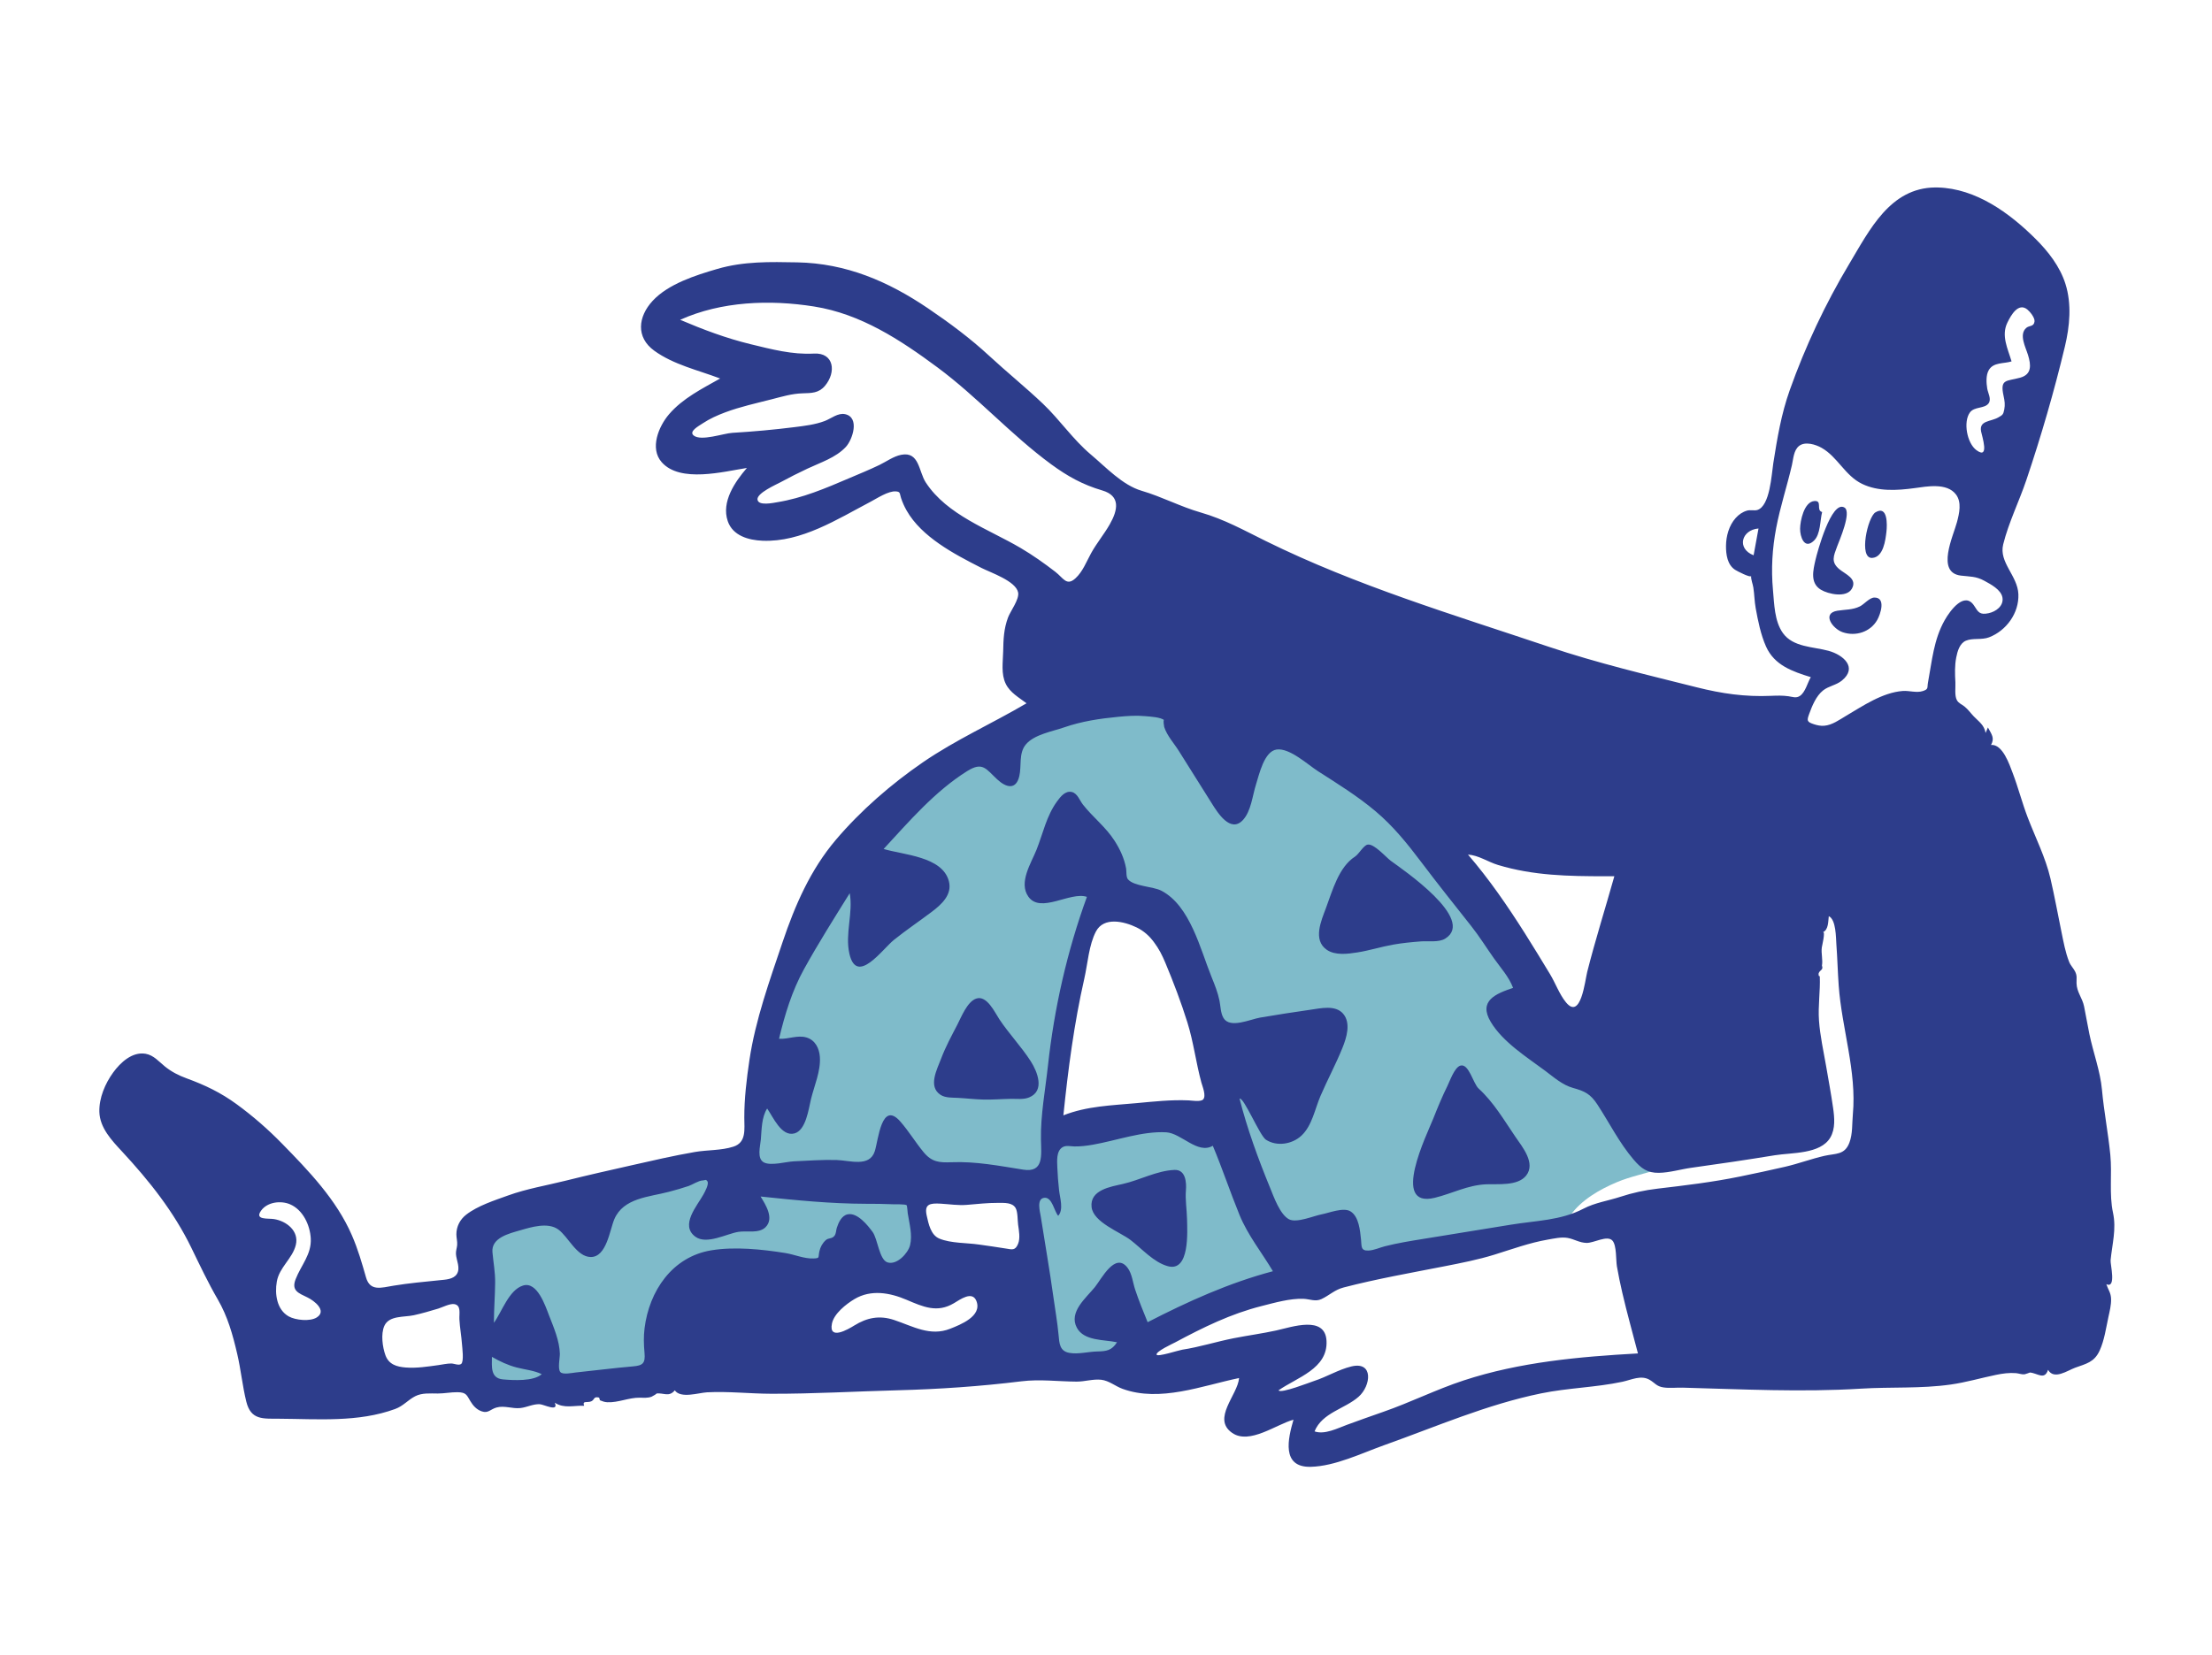 <svg width="588" height="440" viewBox="0 0 588 440" fill="none" xmlns="http://www.w3.org/2000/svg">
<path fill-rule="evenodd" clip-rule="evenodd" d="M299.696 186.103C321.152 184.4 341.621 192.377 358.77 204.811C380.871 220.836 399.604 243.753 412.284 267.902C413.633 268.939 414.962 270.002 416.281 271.074C423.338 276.81 430.233 282.869 436.344 289.612C439.756 293.376 448.706 302.529 444.82 308.302C443.996 309.528 442.642 310.232 441.286 310.717C437.483 312.075 433.519 312.764 429.769 314.353C425.14 316.314 420.339 319.061 417.373 323.248C416.53 324.439 416.31 325.844 415.176 326.369C413.973 326.926 411.706 326.709 410.392 326.837C407.75 327.096 405.107 327.355 402.465 327.612C396.257 328.22 389.768 328.287 383.695 329.783L355.757 336.665C350.043 338.073 343.476 338.848 338.057 341.162C329.971 344.615 322.256 349.67 314.519 353.837C310.778 355.851 307.036 357.866 303.294 359.88C301.467 360.865 300.217 360.878 298.075 361.042L282.623 362.228C280.13 362.419 278.934 363.421 278.607 360.932L275.015 333.571L273.117 319.102C273.004 318.242 273.037 313.979 272.33 313.465C271.887 313.142 269.286 313.837 268.805 313.896L261.791 314.753C256.74 315.37 251.689 315.987 246.637 316.604C246.227 316.654 243.956 316.628 243.701 316.962C243.403 317.355 243.971 319.604 244.022 320.088C244.558 325.169 245.094 330.25 245.63 335.33C245.692 335.919 246.409 338.651 246.032 339.135C245.769 339.471 243.866 339.511 243.479 339.574C238.606 340.368 233.734 341.161 228.861 341.955C225.372 342.524 220.811 342.495 217.512 343.804C215.618 344.556 213.744 346.478 212.107 347.679L188.343 365.127C184.738 367.773 179.88 367.099 175.491 367.432L124.858 371.281C124.9 369.708 124.943 368.135 124.985 366.561C125.207 358.228 125.43 349.895 125.652 341.562L125.944 330.663C125.962 329.973 125.686 327.954 126.138 327.445C126.739 326.768 129.423 326.475 130.256 326.228C133.051 325.403 135.845 324.578 138.64 323.753C146.838 321.332 155.035 318.91 163.232 316.49C171.334 314.097 179.435 311.704 187.537 309.312C190.309 308.493 193.081 307.674 195.853 306.856C196.493 306.667 198.73 306.415 199.175 305.875C199.736 305.194 199.485 302.29 199.574 301.427C200.014 297.217 200.641 293.025 201.405 288.862C206.913 258.831 219.786 228.327 243.656 208.292C259.434 195.049 279.227 187.727 299.696 186.103ZM303.48 246.325C301.356 243.837 297.788 239.778 294.035 240.452C290.985 240.999 289.324 244.772 288.261 247.279C283.988 257.358 282.663 268.911 281.334 279.682C280.5 286.441 279.83 293.229 279.401 300.026C294.621 298.858 309.841 297.69 325.061 296.521C324.343 291.683 323.767 286.799 322.902 281.984C322.469 279.57 321.27 277.397 320.245 275.167C315.66 265.194 310.656 254.732 303.48 246.325Z" fill="#7FBBCA"/>
<path fill-rule="evenodd" clip-rule="evenodd" d="M514.761 49.844L515.133 49.851C525.234 50.119 534.141 56.604 541.049 63.467C544.465 66.86 547.58 70.852 549.046 75.496C550.739 80.862 550.182 86.763 548.894 92.148C546.049 104.048 542.572 116.009 538.661 127.607C536.737 133.312 533.947 138.906 532.495 144.745C531.297 149.556 536.339 153.06 536.532 158.004C536.727 162.991 533.363 167.676 528.742 169.458C526.774 170.218 524.392 169.583 522.578 170.361C520.918 171.072 520.337 173.171 520.019 174.782C519.584 176.979 519.662 179.175 519.786 181.391C519.862 182.747 519.523 184.96 520.186 186.17C520.642 187.001 521.471 187.272 522.186 187.84C523.162 188.616 523.812 189.582 524.667 190.473C526.078 191.944 527.435 192.741 527.818 194.887C528.021 194.4 528.225 193.912 528.429 193.425C529.48 195.344 530.259 196.264 529.259 198.085C532.361 197.782 534.198 203.395 535.011 205.524C536.5 209.42 537.523 213.468 539.015 217.366C541.061 222.711 543.748 227.985 545.053 233.578C546.149 238.278 547.017 243.105 547.992 247.838C548.541 250.503 549.019 253.21 550.023 255.751C550.414 256.737 551.138 257.401 551.587 258.281C552.201 259.484 551.961 260.12 551.99 261.439C552.042 263.789 553.528 265.314 553.996 267.597C554.495 270.036 554.902 272.503 555.406 274.947C556.421 279.87 558.3 284.786 558.752 289.773C559.278 295.563 560.405 301.283 560.972 307.075C561.468 312.136 560.625 317.569 561.684 322.466C562.624 326.811 561.459 330.785 561.045 335.1C560.94 336.195 562.631 342.717 559.913 341.465C560.423 343.002 561.139 343.735 561.177 345.422C561.213 347 560.805 348.622 560.472 350.151C559.829 353.107 559.401 356.33 558.141 359.099C556.716 362.232 554.545 362.607 551.594 363.682C549.595 364.409 545.997 367.006 544.423 364.228C543.484 367.08 541.651 365.109 539.596 364.95C539.61 364.95 538.421 365.389 538.198 365.419C537.475 365.516 536.621 365.177 535.903 365.117C534.11 364.969 532.352 365.207 530.599 365.57C526.559 366.405 522.651 367.56 518.552 368.142C510.544 369.279 502.697 368.741 494.678 369.239C478.985 370.212 463.032 369.396 447.326 368.974C445.641 368.929 443.824 369.164 442.16 368.906C440.367 368.627 439.976 367.78 438.579 366.932C436.256 365.524 433.679 366.894 431.27 367.408C424.195 368.919 416.807 369.031 409.677 370.492C395.189 373.46 381.841 379.318 367.964 384.26C361.948 386.402 354.886 389.871 348.399 390.022C340.537 390.191 342.394 382.465 343.838 377.498C339.296 378.701 332.162 384.199 327.545 381.009C322.042 377.207 329.044 370.886 329.373 366.417C319.539 368.454 308.383 372.921 298.4 369.29C296.48 368.592 294.808 367.115 292.746 366.875C290.603 366.625 288.337 367.381 286.17 367.367C281.233 367.336 276.438 366.68 271.503 367.287C260.499 368.639 249.652 369.379 238.559 369.671C227.391 369.964 216.223 370.624 205.051 370.597C199.38 370.583 193.604 369.912 187.944 370.212C185.722 370.331 180.939 371.941 179.378 369.688C177.811 371.563 176.479 370.31 174.468 370.518C174.841 370.479 173.421 371.299 173.207 371.378C172.15 371.77 171.162 371.65 170.058 371.639C167.118 371.609 164.372 372.982 161.446 372.849C160.707 372.816 160.148 372.601 159.52 372.348C159.371 372.288 159.407 371.649 159.169 371.596C157.738 371.276 158.107 372.151 157.199 372.592C156.192 373.08 154.702 372.29 155.275 373.792C152.542 373.672 149.953 374.591 147.467 372.974C148.642 375.566 144.536 373.413 143.462 373.371C141.679 373.299 140.117 374.189 138.338 374.394C136.205 374.639 134.061 373.652 131.974 374.255C130.339 374.726 129.779 375.861 128.077 375.281C126.631 374.788 125.728 373.718 125.026 372.547C124.058 370.932 123.934 370.211 121.599 370.183C119.868 370.161 118.127 370.533 116.379 370.53C114.377 370.526 112.176 370.314 110.347 371.264C108.378 372.287 107.221 373.845 105.036 374.646C95.214 378.25 84.431 377.296 74.182 377.235C69.859 377.209 66.685 377.605 65.472 372.685C64.446 368.527 64.035 364.179 63.056 359.987C61.857 354.851 60.539 350.085 57.879 345.493C55.299 341.04 53.127 336.44 50.881 331.814C46.208 322.193 39.703 314.008 32.45 306.19C29.695 303.22 26.538 299.91 26.41 295.633C26.316 291.939 27.946 288.113 30.085 285.17C31.995 282.544 35.142 279.582 38.701 280.194C40.845 280.563 42.25 282.288 43.85 283.582C45.598 284.996 47.503 285.96 49.61 286.731C54.525 288.529 58.646 290.497 62.901 293.601C67.207 296.743 71.233 300.26 74.957 304.07C82.105 311.383 89.43 318.981 93.537 328.45C95.156 332.181 96.19 335.779 97.294 339.647C98.378 343.446 101.329 342.399 104.648 341.853C108.693 341.187 112.758 340.83 116.83 340.409C118.362 340.25 120.523 340.203 121.446 338.758C122.463 337.165 121.298 335.101 121.205 333.448C121.156 332.565 121.449 331.914 121.523 331.053C121.607 330.074 121.317 329.18 121.316 328.204C121.315 326.108 122.299 324.24 123.933 322.97C126.992 320.592 131.454 319.175 135.075 317.867C140.02 316.08 145.318 315.203 150.411 313.928C156.144 312.492 161.912 311.199 167.677 309.895C173.341 308.614 178.996 307.296 184.721 306.309C188.079 305.731 191.722 305.942 194.977 304.884C198.437 303.76 197.863 300.287 197.853 297.21C197.836 292.129 198.467 286.897 199.213 281.873C200.8 271.192 204.581 260.74 208.017 250.534C211.328 240.704 215.43 231.269 222.201 223.291C228.793 215.526 236.883 208.498 245.275 202.727C254.019 196.713 263.749 192.369 272.877 187.001C270.882 185.478 268.503 184.18 267.357 181.835C266.062 179.189 266.611 176.025 266.666 173.196C266.728 170.004 266.825 167.202 267.968 164.161C268.593 162.495 271.011 159.336 270.64 157.525C270.02 154.484 263.352 152.263 260.897 151.012C257.046 149.049 253.188 147.055 249.639 144.577C246.233 142.2 243.029 139.339 240.966 135.69C240.381 134.655 239.899 133.568 239.525 132.439C239.109 131.18 239.4 130.751 238.139 130.658C236.125 130.51 233.106 132.527 231.409 133.418C222.66 138.011 213.053 144.192 202.73 143.782C198.985 143.634 194.775 142.46 193.451 138.563C191.708 133.432 195.348 128.132 198.542 124.427C192.312 125.403 180.824 128.457 175.908 122.911C172.632 119.215 175.103 113.35 177.85 110.146C181.48 105.913 186.654 103.336 191.434 100.643C185.569 98.412 179.076 96.985 173.918 93.252C168.985 89.682 169.595 84.198 173.491 79.987C177.657 75.485 184.94 73.18 190.668 71.509C197.695 69.459 204.675 69.623 211.915 69.761C224.91 70.007 236.072 74.786 246.73 82.012C252.365 85.833 257.92 89.956 262.918 94.583C267.606 98.923 272.607 102.959 277.226 107.346C281.701 111.596 285.222 116.862 289.945 120.833C293.962 124.21 298.365 128.995 303.468 130.494C308.879 132.083 313.749 134.712 319.206 136.276C325.396 138.051 330.714 141.018 336.45 143.849C360.524 155.729 386.368 163.46 411.748 171.989C424.73 176.351 437.798 179.426 451.052 182.758C457.708 184.431 463.888 185.323 470.756 185.021C472.34 184.951 473.852 184.91 475.414 185.129C476.559 185.29 477.43 185.722 478.454 185.039C479.925 184.058 480.478 181.505 481.355 180.052C476.467 178.54 471.682 176.904 469.452 171.907C468.047 168.757 467.317 165.084 466.701 161.705C466.37 159.887 466.363 158.052 466.08 156.232C465.925 155.227 465.446 154.177 465.483 153.15C465.374 153.722 461.731 151.843 461.203 151.494C459.165 150.147 458.794 147.432 458.811 145.14C458.83 142.552 459.614 139.707 461.375 137.744C462.209 136.815 463.201 136.118 464.413 135.768C465.274 135.519 466.408 135.845 467.167 135.595C470.532 134.485 470.908 126.177 471.386 123.152C472.438 116.488 473.486 110.126 475.756 103.738C479.896 92.092 485.223 80.773 491.569 70.17C497.006 61.084 502.438 49.974 514.393 49.844H514.761ZM411.415 329.611C406.576 330.447 401.94 332.154 397.266 333.602C392.901 334.954 388.476 335.815 383.998 336.694C375.086 338.444 365.977 340.045 357.194 342.326C354.721 342.968 353.42 344.417 351.262 345.425C349.662 346.172 348.161 345.415 346.496 345.352C342.874 345.214 338.854 346.393 335.37 347.272C327.144 349.345 319.846 352.947 312.402 356.928C311.736 357.283 307.233 359.34 307.446 360.191C307.62 360.886 313.345 359.02 314.255 358.882C318.865 358.181 323.368 356.731 327.944 355.831C331.7 355.091 335.498 354.59 339.238 353.769C343.4 352.856 352.266 349.68 352.619 356.538C353 363.951 344.796 366.23 339.864 369.688C340.414 370.634 348.325 367.515 349.306 367.199C352.671 366.117 355.791 364.167 359.217 363.336C365.176 361.89 364.454 368.457 361.164 371.378C357.509 374.623 351.463 375.604 349.439 380.598C352.097 381.555 355.573 379.758 358.014 378.865C361.221 377.692 364.439 376.537 367.665 375.419C374.907 372.909 381.785 369.45 389.064 367.058C404.001 362.152 419.789 360.744 435.403 359.872C434.012 354.488 432.49 349.134 431.24 343.714C430.705 341.394 430.215 339.064 429.81 336.717C429.528 335.086 429.768 331.181 428.641 329.895C427.27 328.327 423.697 330.529 421.752 330.487C419.848 330.446 418.458 329.465 416.698 329.156C415.027 328.862 413.05 329.329 411.415 329.611ZM130.762 360.781C130.762 363.355 130.315 366.478 133.709 366.778C136.454 367.022 141.823 367.335 144.013 365.387C141.914 364.367 139.53 364.189 137.301 363.6C134.979 362.987 132.835 361.98 130.762 360.781ZM186.775 313.879C185.743 313.886 184.001 315.031 183.059 315.351C181.336 315.936 179.585 316.429 177.825 316.893C172.539 318.29 165.733 318.508 163.306 324.169C162.094 326.995 161.254 334.261 157.044 334.235C153.302 334.211 151.061 328.822 148.391 326.905C145.632 324.923 141.257 326.272 138.282 327.133C135.258 328.006 130.566 329.127 130.905 332.951C131.149 335.7 131.646 338.202 131.623 341.01C131.593 344.584 131.291 348.151 131.291 351.726C133.414 348.824 135.266 342.99 139.027 341.823C142.826 340.644 144.976 347.267 145.964 349.806C147.189 352.951 148.728 356.518 148.822 359.927C148.851 360.997 148.2 363.937 148.946 364.817C149.608 365.599 152.154 365.032 152.977 364.947C158.07 364.418 163.136 363.76 168.245 363.319C170.868 363.092 171.583 362.518 171.326 359.702C171.124 357.49 171.062 355.383 171.34 353.162C172.58 343.25 178.698 334.183 189.042 332.462C195.275 331.425 202.554 332.183 208.777 333.18C211.176 333.564 213.78 334.723 216.217 334.622C218.017 334.547 217.437 334.445 217.805 332.755C218.063 331.573 218.615 330.564 219.516 329.745C220.228 329.098 221.132 329.463 221.803 328.617C222.289 328.005 222.216 327.17 222.445 326.465C222.892 325.091 223.701 323.238 225.31 322.891C227.901 322.333 230.654 325.793 231.962 327.578C233.312 329.423 233.72 334.932 235.893 335.654C238.399 336.485 241.381 333.207 241.904 331.142C242.607 328.365 241.721 325.36 241.298 322.609C241.268 322.412 241.145 320.585 241.008 320.466C240.643 320.144 237.887 320.234 237.399 320.21C234.998 320.096 232.593 320.09 230.19 320.084C220.769 320.06 211.54 319.136 202.182 318.151C203.541 320.362 205.868 323.992 203.479 326.326C201.709 328.055 198.514 327.188 196.291 327.544C193.15 328.047 187.855 331.021 184.861 328.847C180.643 325.782 185.415 320.515 186.981 317.619C187.317 316.998 188.56 314.813 188.033 314.084C187.577 313.454 187.444 313.874 186.775 313.879ZM116.522 347.944C114.368 348.599 112.198 349.229 109.998 349.715C107.416 350.285 103.414 349.732 102.158 352.565C101.203 354.719 101.677 358.194 102.453 360.34C103.342 362.797 105.429 363.429 107.891 363.616C110.764 363.835 113.675 363.373 116.515 362.981C117.634 362.826 118.827 362.547 119.964 362.546C120.639 362.544 122.001 363.16 122.601 362.656C123.378 362.004 122.866 358.297 122.806 357.408C122.655 355.208 122.236 353.036 122.122 350.832C122.04 349.249 122.638 347.098 120.779 346.761C119.62 346.55 117.528 347.638 116.522 347.944ZM290.453 304.381C288.844 304.659 287.243 304.858 285.609 304.833C284.601 304.817 283.396 304.476 282.465 305.027C280.746 306.045 281.002 308.727 281.06 310.401C281.132 312.431 281.31 314.492 281.527 316.512C281.734 318.444 282.797 321.625 281.296 323.28C280.238 322.125 279.716 318.346 277.674 318.484C275.428 318.636 276.466 322.216 276.665 323.499C277.766 330.586 279.021 337.678 280.004 344.786C280.472 348.165 281.076 351.519 281.389 354.915C281.598 357.194 281.669 359.246 284.222 359.718C286.588 360.156 289.246 359.409 291.638 359.352C294.1 359.293 295.51 359.126 296.927 356.905C293.535 356.165 288.162 356.618 286.251 353.038C284.023 348.862 288.723 345.105 291.035 342.251C292.81 340.059 296.439 332.771 299.734 337.1C300.92 338.658 301.134 341.036 301.733 342.849C302.708 345.794 303.898 348.697 305.066 351.57C315.752 346.066 326.716 341.105 338.37 338.015C335.399 333.005 331.721 328.493 329.497 323.063C327.005 316.976 324.941 310.724 322.393 304.658C318.353 307.01 314.035 301.307 310.012 301.077C303.658 300.715 296.683 303.304 290.453 304.381ZM227.156 345.411C224.941 346.728 221.682 349.288 221.15 351.935C220.232 356.511 225.466 353.452 227.081 352.45C230.464 350.354 233.778 349.684 237.663 350.976C242.645 352.633 247.236 355.429 252.583 353.305C255.243 352.247 261.145 349.987 259.552 345.933C258.454 343.138 255.242 345.535 253.544 346.537C249.098 349.161 245.417 347.499 240.975 345.605C236.532 343.711 231.529 342.813 227.156 345.411ZM69.386 321.929C67.608 324.444 71.224 323.901 72.811 324.146C76.13 324.658 79.548 327.298 78.633 331.035C77.741 334.678 74.247 336.955 73.582 340.779C73.01 344.063 73.561 348.22 76.739 350.023C78.525 351.035 82.427 351.452 84.223 350.289C86.967 348.513 83.559 345.869 81.744 344.989C79.339 343.823 77.396 343.192 78.587 340.129C80.038 336.395 82.856 333.53 82.606 329.258C82.399 325.719 80.526 321.696 77.115 320.225C74.672 319.173 71.052 319.572 69.386 321.929ZM312.205 311.078C315.279 310.947 315.401 314.654 315.246 316.477C315.034 318.97 315.488 321.626 315.54 324.127C315.61 327.439 316.305 338.286 310.434 336.674C306.659 335.639 303.553 332.029 300.519 329.71C297.727 327.575 290.629 325.015 290.17 320.968C289.65 316.397 295.247 315.541 298.453 314.815C303.031 313.778 307.475 311.281 312.205 311.078ZM297.228 190.6C292.353 191.069 287.505 191.791 282.865 193.407C279.726 194.5 274.904 195.284 272.679 197.966C270.755 200.286 271.589 203.593 270.964 206.334C270.118 210.042 267.552 209.535 265.064 207.219C262.086 204.448 261.225 202.441 257.08 205.042C248.498 210.426 241.694 218.375 234.887 225.74C240.151 227.33 250.477 227.715 252.225 234.277C253.181 237.864 250.3 240.474 247.711 242.431C244.369 244.96 240.88 247.298 237.61 249.927C234.559 252.381 227.718 262.151 225.783 253.561C224.585 248.244 226.83 242.749 225.877 237.497C221.738 244.155 217.536 250.798 213.741 257.66C210.511 263.502 208.632 269.751 207.083 276.21C209.498 276.368 212.012 275.144 214.4 275.867C216.699 276.562 217.775 278.733 217.936 280.981C218.211 284.792 216.447 288.672 215.559 292.332C214.95 294.846 214.25 300.552 211.181 301.37C207.683 302.302 205.488 296.934 203.928 294.752C202.443 297.029 202.468 300.361 202.251 302.972C202.102 304.766 201.099 308.122 203.122 309.114C205.016 310.044 209.009 308.879 211.034 308.794C214.792 308.635 218.623 308.331 222.381 308.442C225.933 308.547 231.158 310.441 232.546 306.086C233.49 303.121 234.322 292.466 239.36 298.247C241.599 300.814 243.349 303.74 245.511 306.356C247.692 308.995 249.675 309.168 252.932 309.034C259.379 308.771 265.675 310.006 271.983 311.003C277.518 311.878 276.792 307.19 276.71 303.017C276.584 296.549 277.87 289.784 278.571 283.351C280.239 268.053 283.661 252.94 288.926 238.472C284.522 236.976 276.626 243.013 273.37 238.428C270.693 234.659 274.132 229.466 275.532 225.943C277.278 221.547 278.161 216.954 281.009 213.059C281.908 211.829 283.187 210.18 284.926 210.594C286.419 210.95 287.014 212.85 287.854 213.922C290.521 217.324 293.927 219.875 296.298 223.586C297.748 225.856 298.875 228.282 299.346 230.947C299.476 231.68 299.312 233.18 299.829 233.795C301.431 235.7 306.48 235.672 308.724 236.84C316.386 240.829 319.078 252.441 322.053 259.763C322.891 261.825 323.722 263.892 324.168 266.077C324.465 267.538 324.451 269.396 325.245 270.706C326.979 273.567 332.365 271.012 335.008 270.569C339.438 269.827 343.846 269.118 348.294 268.495C351.008 268.115 354.958 267.134 357.026 269.533C359.169 272.02 357.937 275.937 356.861 278.605C355.104 282.96 352.86 287.12 351.006 291.435C349.528 294.877 348.792 299.312 345.95 301.964C343.489 304.262 339.416 304.921 336.519 303.051C334.865 301.983 330.619 291.658 329.499 292.119C331.521 300.094 334.487 308.226 337.62 315.838C338.581 318.176 340.233 322.943 342.664 324.211C344.679 325.262 349.251 323.276 351.312 322.891C353.267 322.525 357.126 320.942 358.995 322.102C361.26 323.509 361.536 327.261 361.791 329.591C361.98 331.318 361.637 332.607 363.743 332.521C365.227 332.461 366.724 331.739 368.149 331.376C371.454 330.535 374.885 329.978 378.251 329.436C386.034 328.182 393.815 326.931 401.595 325.645C408.284 324.54 414.885 324.546 420.928 321.381C423.992 319.777 427.504 319.287 430.766 318.214C434.001 317.15 437.226 316.46 440.612 316.06C448.013 315.187 455.215 314.331 462.529 312.835C466.532 312.017 470.528 311.159 474.509 310.242C478.053 309.425 481.48 308.128 485.007 307.328C487.941 306.662 490.351 307.162 491.608 303.84C492.509 301.457 492.3 298.786 492.531 296.292C493.59 284.898 489.59 273.438 488.772 262.106C488.507 258.436 488.425 254.754 488.149 251.087C488.022 249.407 488.099 244.514 486.134 243.608C485.955 244.952 486.094 247.213 484.564 247.879C485.312 247.554 484.33 251.524 484.277 251.922C484.068 253.507 484.59 255.203 484.315 256.758C484.533 257.305 484.438 257.717 484.03 257.994C483.752 258.219 483.549 258.503 483.423 258.846C483.403 259.955 483.729 259.302 483.745 259.684C483.898 263.498 483.252 267.451 483.529 271.357C483.821 275.486 484.745 279.536 485.447 283.609C486.076 287.264 486.755 290.927 487.281 294.598C487.649 297.175 487.923 300.133 486.533 302.479C483.894 306.932 476.256 306.448 471.807 307.176C464.412 308.387 457.007 309.48 449.585 310.509C446.736 310.904 443.852 311.805 440.969 311.851C437.89 311.899 436.242 310.658 434.3 308.39C430.389 303.822 427.866 298.634 424.608 293.665C422.778 290.874 421.256 290.138 418.175 289.286C415.314 288.495 413.017 286.412 410.69 284.679C405.799 281.04 399.485 277.083 396.276 271.724C392.899 266.084 397.658 264.211 402.214 262.673C401.105 259.732 398.931 257.371 397.139 254.841C395.102 251.965 393.256 248.978 391.063 246.21C386.593 240.569 382.128 234.957 377.791 229.21C374.083 224.298 370.336 219.645 365.604 215.666C360.851 211.67 355.559 208.394 350.34 205.049C347.614 203.301 342.828 198.835 339.382 199.291C336.039 199.735 334.718 205.946 333.883 208.557C332.924 211.553 332.586 215.73 330.353 218.089C327.072 221.555 323.666 216.095 322.1 213.579C319.233 208.97 316.298 204.402 313.435 199.789C312.131 197.686 310.246 195.684 309.471 193.3C309.462 193.271 309.1 191.221 309.466 191.508L309.491 191.531L309.466 191.503C308.647 190.694 305.622 190.525 304.491 190.428L304.388 190.419C302.008 190.195 299.601 190.371 297.228 190.6ZM265.27 319.841C262.529 319.824 259.796 320.142 257.068 320.365C254.672 320.561 252.476 320.195 250.083 320.051C247.124 319.874 245.66 320.183 246.342 323.233C246.837 325.452 247.433 328.407 249.717 329.345C252.801 330.612 256.956 330.442 260.243 330.922C262.656 331.274 265.062 331.592 267.465 331.994C269.061 332.261 269.88 332.54 270.627 330.736C271.252 329.224 270.849 327.204 270.636 325.642C270.472 324.443 270.57 322.336 270.003 321.269C269.156 319.678 266.937 319.851 265.27 319.841ZM393.042 289.431C397.069 293.104 399.778 297.799 402.819 302.252C404.675 304.97 408.307 309.304 405.67 312.6C403.423 315.41 398.198 314.767 395.055 314.902C390.115 315.115 386.081 317.342 381.38 318.49C369.542 321.384 379.374 301.529 381.014 297.386C382.165 294.479 383.352 291.585 384.744 288.783C385.371 287.52 386.624 283.836 388.184 283.353C390.447 282.654 391.61 288.125 393.042 289.431ZM291.324 247.687C289.443 251.276 289.137 256.243 288.245 260.162C285.518 272.146 283.923 284.352 282.67 296.566C288.905 294.099 295.487 293.928 302.071 293.324C306.841 292.886 311.221 292.385 315.992 292.589C316.805 292.623 319.144 293.035 319.814 292.345C320.714 291.419 319.624 288.836 319.358 287.862C317.912 282.572 317.277 277.106 315.633 271.849C313.958 266.488 311.921 261.134 309.754 255.951C308.169 252.16 305.992 248.463 302.151 246.603C298.789 244.976 293.412 243.706 291.324 247.687ZM265.645 271.011C268.214 274.876 271.468 278.256 273.977 282.156C275.756 284.923 277.839 290.04 273.566 291.799C272.066 292.416 270.295 292.149 268.724 292.177C266.293 292.218 263.886 292.427 261.451 292.369C259.149 292.314 256.868 292.036 254.571 291.916C253.123 291.841 251.305 291.952 250.029 291.122C246.611 288.898 249.083 284.355 250.184 281.449C251.353 278.361 252.932 275.442 254.455 272.516C255.511 270.486 257.09 266.352 259.492 265.524C262.337 264.545 264.46 269.229 265.645 271.011ZM390.221 227.227C395.867 233.778 400.77 240.924 405.387 248.221C407.64 251.783 409.828 255.386 412.012 258.989C413.441 261.347 414.514 264.364 416.255 266.5C420.227 271.371 421.332 260.742 421.917 258.431C424.077 249.911 426.751 241.46 429.13 232.994L426.692 232.994C416.973 232.989 407.655 232.845 398.193 229.988C395.514 229.18 393.072 227.425 390.221 227.227ZM369.693 228.879C372.768 231.144 392.447 244.445 384.169 249.577C382.456 250.639 379.656 250.157 377.721 250.31C375.24 250.505 372.72 250.744 370.27 251.183C367.097 251.751 364.015 252.742 360.827 253.243C358.293 253.643 354.935 254.109 352.671 252.534C348.936 249.937 351.203 244.835 352.436 241.533C354.189 236.841 355.849 230.559 360.198 227.765C361.21 227.114 362.449 224.792 363.538 224.58C365.243 224.246 368.446 227.961 369.693 228.879ZM478.264 118.553C476.78 119.686 476.713 122.038 476.328 123.698C475.034 129.283 473.227 134.72 472.155 140.364C471.11 145.869 470.782 151.289 471.294 156.868C471.637 160.589 471.676 165.168 473.943 168.337C476.656 172.128 482.029 171.934 486.092 173.057C490.001 174.137 493.877 177.484 489.613 180.963C488.098 182.198 486.108 182.4 484.61 183.59C482.762 185.06 481.701 187.693 480.916 189.846C480.269 191.618 480.288 191.957 482.219 192.583C483.101 192.869 483.993 193.051 484.921 192.974C487.034 192.799 488.919 191.406 490.688 190.36C495.2 187.692 500.412 184.13 505.799 183.728C507.521 183.599 509.479 184.302 511.153 183.744C512.713 183.223 512.234 182.905 512.505 181.457C513.579 175.719 514.014 170.086 516.947 164.895C518.395 162.334 522.221 157.094 524.786 161.082C525.857 162.747 526.245 163.561 528.621 163.05C530.554 162.634 532.678 161.109 532.295 158.881C531.934 156.779 529.163 155.348 527.484 154.426C525.247 153.2 523.679 153.342 521.244 153.051C514.553 152.253 519.244 142.489 520.209 138.825C520.815 136.523 521.524 133.546 519.932 131.467C517.51 128.305 512.232 129.345 508.907 129.793C504.31 130.414 499.29 130.744 494.987 128.662C490.435 126.46 488.494 121.493 484.226 119.078C482.648 118.185 479.885 117.314 478.264 118.553ZM498.243 158.89C501.406 158.848 499.869 163.348 499.003 164.861C497.178 168.052 493.269 169.286 489.837 168.11C487.122 167.179 484.186 163.066 488.438 162.385C490.477 162.058 492.495 162.191 494.427 161.223C495.528 160.672 496.951 158.908 498.243 158.89ZM490.307 134.96C492.272 136.15 488.918 143.754 488.353 145.293C487.433 147.805 486.614 149.426 488.955 151.362C490.582 152.708 493.792 153.87 492.259 156.553C490.841 159.036 485.974 157.995 483.996 156.78C481.119 155.014 481.967 151.631 482.601 148.854C483.016 147.035 486.807 132.84 490.307 134.96ZM180.804 85.035C186.865 87.618 193.064 89.951 199.477 91.508C205.082 92.869 210.593 94.336 216.37 94.016C221.714 93.721 222.352 98.959 219.299 102.587C217.641 104.558 215.716 104.509 213.3 104.585C210.47 104.674 207.901 105.457 205.172 106.159C201.016 107.227 196.809 108.133 192.782 109.641C190.704 110.419 188.654 111.334 186.8 112.563C185.635 113.337 183.035 114.73 184.41 115.811C186.398 117.372 192.299 115.233 194.664 115.092C200.173 114.764 205.67 114.268 211.148 113.58C213.831 113.243 216.711 112.909 219.252 111.937C220.914 111.301 222.755 109.722 224.637 110.123C228.608 110.969 226.64 116.909 224.837 118.842C222.16 121.712 218.095 122.979 214.636 124.609C212.219 125.75 209.816 126.957 207.469 128.233C206.36 128.835 201.192 131.093 201.356 132.807C201.527 134.609 205.607 133.7 206.616 133.537C213.349 132.444 219.425 129.846 225.646 127.188C228.369 126.025 231.13 124.908 233.796 123.618C235.658 122.716 237.489 121.342 239.547 120.932C244.398 119.966 244.185 125.371 246.095 128.292C251.772 136.97 262.74 140.672 271.274 145.688C274.502 147.585 277.582 149.769 280.544 152.054C282.66 153.686 283.506 155.932 285.869 153.78C287.838 151.986 288.788 149.355 290.05 147.074C291.519 144.418 293.482 142.073 294.988 139.439C297.214 135.547 297.88 131.835 292.992 130.403C287.861 128.899 283.8 126.658 279.439 123.459C268.736 115.609 259.855 105.585 249.184 97.674C239.297 90.346 228.813 83.468 216.418 81.5C204.671 79.634 191.782 80.094 180.804 85.035ZM501.455 141.406C501.204 143.567 500.671 148.176 497.662 148.348C494.008 148.557 496.462 137.481 498.532 136.234C501.846 134.238 501.668 139.575 501.455 141.406ZM467.452 140.523C462.89 140.9 461.59 145.885 466.149 147.65L467.452 140.523ZM484.365 136.148C483.78 138.411 483.988 142.041 482.168 143.778C479.603 146.225 478.487 142.634 478.505 140.586C478.524 138.561 479.53 133.495 482.247 133.228C484.568 133 482.636 135.685 484.365 136.148ZM533.594 85.813C531.927 89.275 533.719 92.692 534.717 96.095C532.67 96.753 529.912 96.255 528.662 98.414C527.874 99.775 528.011 101.823 528.247 103.297C528.441 104.506 529.434 106.133 528.607 107.255C527.525 108.724 524.838 108.045 523.644 109.678C521.83 112.162 522.848 117.836 525.394 119.706C528.972 122.333 526.837 115.887 526.618 114.713C526.069 111.772 529.123 112.172 531.208 110.984C532.327 110.347 532.527 110.224 532.784 108.864C533.021 107.611 532.895 106.617 532.596 105.267C531.581 100.685 533.356 101.433 537.004 100.424C540.151 99.552 539.899 97.043 539.099 94.406C538.472 92.339 536.603 88.948 538.628 87.186C539.431 86.486 540.651 86.929 540.825 85.469C540.942 84.484 539.617 82.868 538.921 82.301C536.522 80.348 534.569 83.788 533.594 85.813Z" fill="#2D3D8B"/>
</svg>
